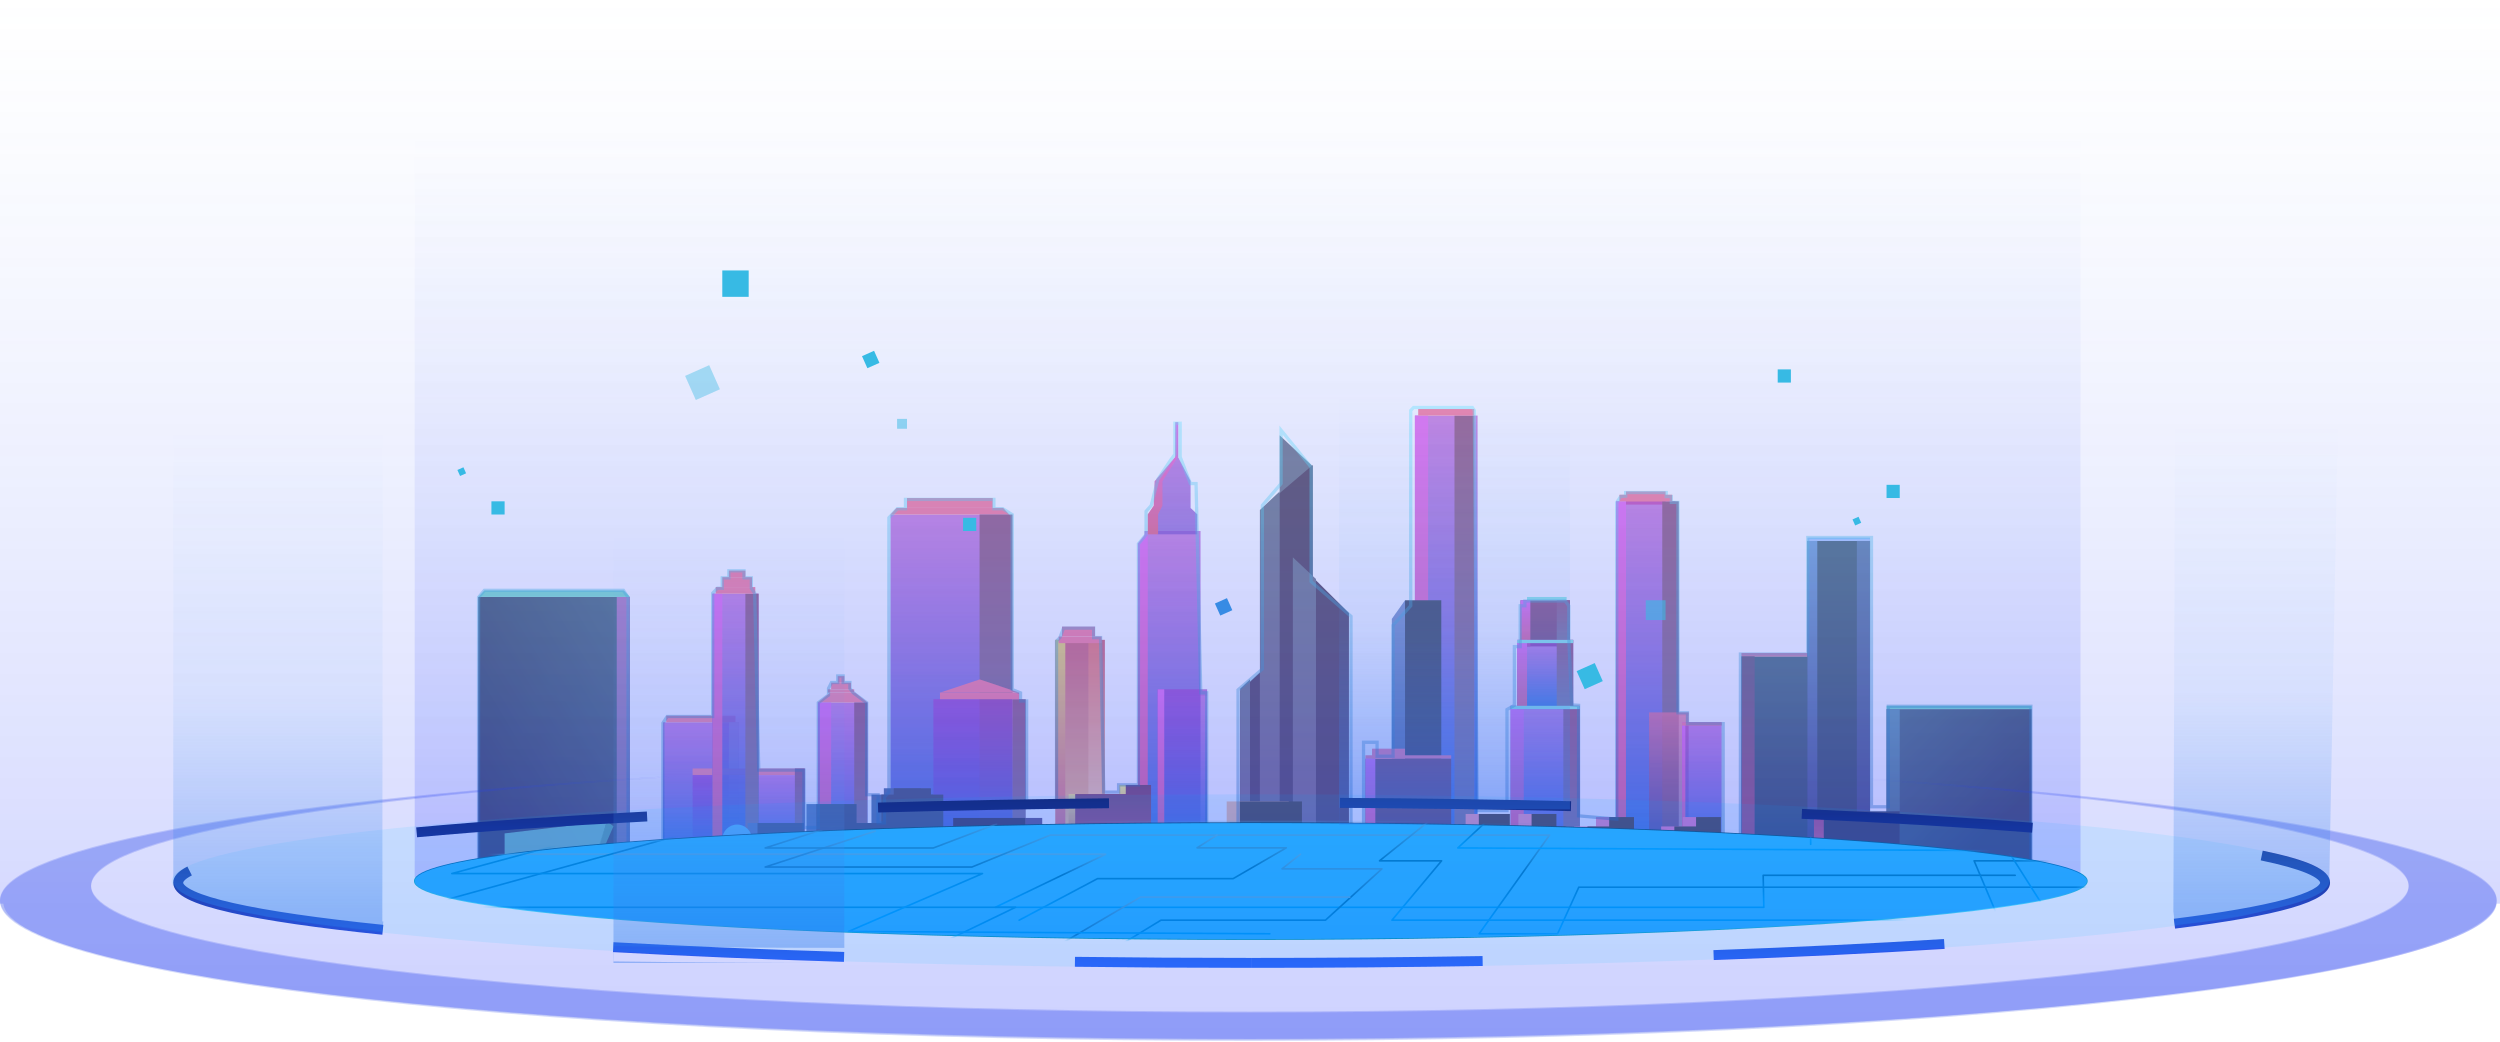 <?xml version="1.0" encoding="UTF-8"?>
<svg width="758px" height="316px" viewBox="0 0 758 316" version="1.1" xmlns="http://www.w3.org/2000/svg" xmlns:xlink="http://www.w3.org/1999/xlink">
    <!-- Generator: Sketch 51.3 (57544) - http://www.bohemiancoding.com/sketch -->
    <title>Group 42</title>
    <desc>Created with Sketch.</desc>
    <defs>
        <linearGradient x1="94.31%" y1="0%" x2="11.63%" y2="86.593%" id="linearGradient-1">
            <stop stop-color="#204B5A" offset="0%"></stop>
            <stop stop-color="#051731" offset="100%"></stop>
        </linearGradient>
        <linearGradient x1="50%" y1="0%" x2="50%" y2="100%" id="linearGradient-2">
            <stop stop-color="#9F5CA8" offset="0%"></stop>
            <stop stop-color="#5A5B7B" offset="100%"></stop>
        </linearGradient>
        <linearGradient x1="50%" y1="0%" x2="50%" y2="100%" id="linearGradient-3">
            <stop stop-color="#9900B6" stop-opacity="0.633" offset="0%"></stop>
            <stop stop-color="#0059CA" offset="100%"></stop>
        </linearGradient>
        <linearGradient x1="50%" y1="0%" x2="50%" y2="100%" id="linearGradient-4">
            <stop stop-color="#7B3060" offset="0%"></stop>
            <stop stop-color="#5A5B7B" offset="100%"></stop>
        </linearGradient>
        <linearGradient x1="50%" y1="4.146%" x2="50%" y2="97.74%" id="linearGradient-5">
            <stop stop-color="#1D4755" offset="0%"></stop>
            <stop stop-color="#03172F" offset="100%"></stop>
        </linearGradient>
        <linearGradient x1="50%" y1="2.802%" x2="50%" y2="100%" id="linearGradient-6">
            <stop stop-color="#433756" offset="0%"></stop>
            <stop stop-color="#98204E" offset="100%"></stop>
        </linearGradient>
        <linearGradient x1="7.981%" y1="0%" x2="78.678%" y2="73.646%" id="linearGradient-7">
            <stop stop-color="#204B5A" offset="0%"></stop>
            <stop stop-color="#051731" offset="100%"></stop>
        </linearGradient>
        <linearGradient x1="50%" y1="2.802%" x2="50%" y2="96.864%" id="linearGradient-8">
            <stop stop-color="#387C94" offset="0%"></stop>
            <stop stop-color="#1E4553" offset="100%"></stop>
        </linearGradient>
        <linearGradient x1="50%" y1="100%" x2="50%" y2="0%" id="linearGradient-9">
            <stop stop-color="#151850" offset="0%"></stop>
            <stop stop-color="#518FC7" offset="100%"></stop>
        </linearGradient>
        <linearGradient x1="50%" y1="100%" x2="50%" y2="0%" id="linearGradient-10">
            <stop stop-color="#151850" offset="0%"></stop>
            <stop stop-color="#396791" offset="100%"></stop>
        </linearGradient>
        <linearGradient x1="50%" y1="2.802%" x2="50%" y2="100%" id="linearGradient-11">
            <stop stop-color="#E046E7" offset="0%"></stop>
            <stop stop-color="#DF3E68" offset="100%"></stop>
        </linearGradient>
        <linearGradient x1="50%" y1="4.146%" x2="50%" y2="97.74%" id="linearGradient-12">
            <stop stop-color="#C83F53" offset="0%"></stop>
            <stop stop-color="#FBCC6E" offset="100%"></stop>
        </linearGradient>
        <linearGradient x1="50%" y1="0%" x2="50%" y2="100%" id="linearGradient-13">
            <stop stop-color="#E85148" offset="0%"></stop>
            <stop stop-color="#FDE9A4" offset="100%"></stop>
        </linearGradient>
        <linearGradient x1="50%" y1="2.802%" x2="50%" y2="100%" id="linearGradient-14">
            <stop stop-color="#E7C846" offset="0%"></stop>
            <stop stop-color="#DF3E68" offset="100%"></stop>
        </linearGradient>
        <linearGradient x1="50%" y1="4.146%" x2="50%" y2="291.079%" id="linearGradient-15">
            <stop stop-color="#762352" offset="0%"></stop>
            <stop stop-color="#232851" offset="100%"></stop>
        </linearGradient>
        <linearGradient x1="50%" y1="-3.322%" x2="50%" y2="90.952%" id="linearGradient-16">
            <stop stop-color="#F14E74" stop-opacity="0.792" offset="0%"></stop>
            <stop stop-color="#31104A" stop-opacity="0.569" offset="100%"></stop>
        </linearGradient>
        <linearGradient x1="50%" y1="2.802%" x2="50%" y2="100%" id="linearGradient-17">
            <stop stop-color="#4A566A" offset="0%"></stop>
            <stop stop-color="#5C4564" offset="100%"></stop>
        </linearGradient>
        <linearGradient x1="50%" y1="4.146%" x2="50%" y2="94.084%" id="linearGradient-18">
            <stop stop-color="#281732" offset="0%"></stop>
            <stop stop-color="#281934" offset="100%"></stop>
        </linearGradient>
        <linearGradient x1="50%" y1="0%" x2="50%" y2="267.842%" id="linearGradient-19">
            <stop stop-color="#9900B6" stop-opacity="0.633" offset="0%"></stop>
            <stop stop-color="#0059CA" offset="100%"></stop>
        </linearGradient>
        <linearGradient x1="50%" y1="4.146%" x2="50%" y2="97.74%" id="linearGradient-20">
            <stop stop-color="#0B1A2B" offset="0%"></stop>
            <stop stop-color="#0C0E21" offset="100%"></stop>
        </linearGradient>
        <linearGradient x1="50%" y1="3.223%" x2="50%" y2="100%" id="linearGradient-21">
            <stop stop-color="#5C7BB5" offset="0%"></stop>
            <stop stop-color="#152F5A" offset="100%"></stop>
        </linearGradient>
        <linearGradient x1="50%" y1="4.146%" x2="50%" y2="97.74%" id="linearGradient-22">
            <stop stop-color="#541639" offset="0%"></stop>
            <stop stop-color="#232851" offset="100%"></stop>
        </linearGradient>
        <linearGradient x1="50%" y1="2.802%" x2="50%" y2="100%" id="linearGradient-23">
            <stop stop-color="#9C174F" offset="0%"></stop>
            <stop stop-color="#DF3E68" offset="100%"></stop>
        </linearGradient>
        <linearGradient x1="50%" y1="0%" x2="50%" y2="100%" id="linearGradient-24">
            <stop stop-color="#FCFA63" offset="0%"></stop>
            <stop stop-color="#AE2C45" offset="100%"></stop>
        </linearGradient>
        <linearGradient x1="50%" y1="0%" x2="50%" y2="100%" id="linearGradient-25">
            <stop stop-color="#4F1238" offset="0%"></stop>
            <stop stop-color="#AE2C45" offset="100%"></stop>
        </linearGradient>
        <linearGradient x1="0%" y1="80.232%" x2="100%" y2="80.232%" id="linearGradient-26">
            <stop stop-color="#3D74AC" offset="0%"></stop>
            <stop stop-color="#1B4277" offset="100%"></stop>
        </linearGradient>
        <linearGradient x1="0%" y1="100%" x2="85.5%" y2="100%" id="linearGradient-27">
            <stop stop-color="#FCC879" offset="0%"></stop>
            <stop stop-color="#EF5AB0" offset="100%"></stop>
        </linearGradient>
        <linearGradient x1="50%" y1="0%" x2="50%" y2="100%" id="linearGradient-28">
            <stop stop-color="#72F6FF" offset="0%"></stop>
            <stop stop-color="#2C6DA8" offset="100%"></stop>
        </linearGradient>
        <linearGradient x1="50%" y1="15.451%" x2="50%" y2="100%" id="linearGradient-29">
            <stop stop-color="#688BF3" stop-opacity="0" offset="0%"></stop>
            <stop stop-color="#0014FF" offset="100%"></stop>
        </linearGradient>
        <linearGradient x1="50%" y1="0%" x2="50%" y2="97.512%" id="linearGradient-30">
            <stop stop-color="#141E63" offset="0%"></stop>
            <stop stop-color="#2D5DF8" offset="100%"></stop>
        </linearGradient>
        <linearGradient x1="50%" y1="7.359%" x2="50%" y2="100%" id="linearGradient-31">
            <stop stop-color="#0E6189" offset="0%"></stop>
            <stop stop-color="#018CC7" offset="38.88%"></stop>
            <stop stop-color="#4AC9FF" offset="70.421%"></stop>
            <stop stop-color="#0089C4" offset="100%"></stop>
        </linearGradient>
        <ellipse id="path-32" cx="254.254" cy="18.141" rx="253.483" ry="17.584"></ellipse>
        <ellipse id="path-34" cx="254.254" cy="18.141" rx="253.483" ry="17.584"></ellipse>
        <linearGradient x1="50%" y1="-28.461%" x2="50%" y2="144.885%" id="linearGradient-36">
            <stop stop-color="#83D7FF" offset="0%"></stop>
            <stop stop-color="#018CC7" offset="38.88%"></stop>
            <stop stop-color="#00B3FF" offset="70.421%"></stop>
            <stop stop-color="#0089C4" offset="100%"></stop>
        </linearGradient>
        <linearGradient x1="50%" y1="19.23%" x2="50%" y2="100%" id="linearGradient-37">
            <stop stop-color="#56A1F7" stop-opacity="0" offset="0%"></stop>
            <stop stop-color="#4D98F4" stop-opacity="0.138" offset="54.049%"></stop>
            <stop stop-color="#2B73EB" stop-opacity="0.66" offset="100%"></stop>
        </linearGradient>
    </defs>
    <g id="Page-1" stroke="none" stroke-width="1" fill="none" fill-rule="evenodd">
        <g id="态势分析" transform="translate(-582, -732)">
            <g id="内容" transform="translate(18, -183)">
                <g id="底座发光-" transform="translate(564, 858)">
                    <g id="Group-56" opacity="0.7" transform="translate(145, 181)">
                        <rect id="Rectangle-58" fill="#D8D8D8" x="355" y="92" width="12" height="1"></rect>
                        <rect id="Rectangle-24" fill="url(#linearGradient-1)" x="0" y="57" width="46" height="80"></rect>
                        <polygon id="Rectangle-25" fill="#58D9BB" points="1.878 55 44.122 55 46 57 0 57"></polygon>
                        <rect id="Rectangle-26" fill="url(#linearGradient-2)" x="42" y="57" width="4" height="80"></rect>
                        <polygon id="Rectangle-24" fill="url(#linearGradient-3)" points="125 32 161 32 161 138 125 138"></polygon>
                        <rect id="Rectangle-49" fill="#F95B80" x="130" y="27" width="26" height="3"></rect>
                        <polygon id="Rectangle-25" fill="#F95B80" points="126.846 30 159.154 30 161 32 125 32"></polygon>
                        <polygon id="Rectangle-26" fill="url(#linearGradient-4)" points="152 32 162 32 162 138 152 138"></polygon>
                        <rect id="Rectangle-32" fill="url(#linearGradient-3)" x="56" y="95" width="23" height="42"></rect>
                        <rect id="Rectangle-33" fill="#FD6882" x="57" y="93" width="21" height="2"></rect>
                        <rect id="Rectangle-34" fill="#D8D8D8" x="76" y="95" width="3" height="42"></rect>
                        <rect id="Rectangle-54" fill="url(#linearGradient-5)" x="383" y="75" width="33" height="62"></rect>
                        <rect id="Rectangle-55" fill="#F95B80" x="383" y="74" width="33" height="1"></rect>
                        <rect id="Rectangle-54" fill="url(#linearGradient-6)" x="383" y="75" width="4" height="62"></rect>
                        <polygon id="Rectangle-54" fill="url(#linearGradient-7)" points="427 91 471 91 471 137 427 137"></polygon>
                        <polygon id="Rectangle-55" fill="#58D9BB" points="427 90 471 90 471 91 427 91"></polygon>
                        <rect id="Rectangle-54" fill="url(#linearGradient-8)" x="427" y="91" width="4" height="46"></rect>
                        <rect id="Rectangle-54" fill="url(#linearGradient-5)" x="403" y="40" width="19" height="97"></rect>
                        <rect id="Rectangle-55" fill="#94C0FF" x="403" y="39" width="19" height="1"></rect>
                        <rect id="Rectangle-51" fill="#D8D8D8" x="206" y="85" width="15" height="2"></rect>
                        <rect id="Rectangle-51" fill="#D8D8D8" x="206" y="85" width="2" height="52"></rect>
                        <rect id="Rectangle-54" fill="url(#linearGradient-9)" x="403" y="40" width="3" height="97"></rect>
                        <rect id="Rectangle-54-Copy" fill="url(#linearGradient-10)" x="418" y="40" width="4" height="97"></rect>
                        <rect id="Rectangle-35" fill="url(#linearGradient-3)" x="65" y="111" width="34" height="26"></rect>
                        <rect id="Rectangle-36" fill="#FD6882" transform="translate(82, 110) scale(1, -1) translate(-82, -110) " x="65" y="109" width="34" height="2"></rect>
                        <rect id="Rectangle-37" fill="url(#linearGradient-4)" x="96" y="109" width="3" height="28"></rect>
                        <rect id="Rectangle-38" fill="url(#linearGradient-3)" x="103" y="89" width="15" height="48"></rect>
                        <polygon id="Rectangle-39" fill="#FD6882" points="106.75 86 114.25 86 118 89 103 89"></polygon>
                        <rect id="Rectangle-40" fill="#FD6882" x="106" y="85" width="8" height="1"></rect>
                        <rect id="Rectangle-41" fill="#FD6882" x="107" y="83" width="6" height="2"></rect>
                        <rect id="Rectangle-42" fill="#FD6882" x="109" y="81" width="2" height="2"></rect>
                        <rect id="Rectangle-43" fill="url(#linearGradient-4)" x="114" y="89" width="4" height="48"></rect>
                        <rect id="Rectangle-44" fill="url(#linearGradient-11)" x="103" y="89" width="4" height="48"></rect>
                        <rect id="Rectangle-45" fill="url(#linearGradient-3)" x="138" y="88" width="27" height="49"></rect>
                        <rect id="Rectangle-46" fill="url(#linearGradient-4)" x="162" y="88" width="4" height="49"></rect>
                        <rect id="Rectangle-47" fill="#F95B80" x="140" y="86" width="24" height="2"></rect>
                        <polygon id="Rectangle-48" fill="#F95B80" points="152.065 82 164 86 140 86"></polygon>
                        <rect id="Rectangle-27" fill="url(#linearGradient-3)" x="71" y="56" width="14" height="81"></rect>
                        <rect id="Rectangle-28" fill="url(#linearGradient-4)" x="81" y="56" width="4" height="81"></rect>
                        <rect id="Rectangle-28-Copy" fill="url(#linearGradient-11)" x="71" y="56" width="3" height="81"></rect>
                        <rect id="Rectangle-29" fill="#F95B80" x="72" y="54" width="12" height="2"></rect>
                        <rect id="Rectangle-30" fill="#F95B80" x="74" y="51" width="9" height="3"></rect>
                        <rect id="Rectangle-31" fill="#F95B80" x="76" y="49" width="5" height="2"></rect>
                        <rect id="Rectangle-27" fill="url(#linearGradient-12)" x="175" y="70" width="15" height="67"></rect>
                        <rect id="Rectangle-28" fill="url(#linearGradient-13)" x="185" y="70" width="4" height="67"></rect>
                        <rect id="Rectangle-28-Copy" fill="url(#linearGradient-14)" x="175" y="70" width="3" height="67"></rect>
                        <rect id="Rectangle-29" fill="#F95B80" x="176" y="69" width="13" height="2"></rect>
                        <rect id="Rectangle-30" fill="#F95B80" x="177" y="66" width="10" height="3"></rect>
                        <polygon id="Rectangle-27" fill="url(#linearGradient-3)" points="313 90 334 90 334 137 313 137"></polygon>
                        <polygon id="Rectangle-28" fill="url(#linearGradient-4)" points="329 90 334 90 334 137 329 137"></polygon>
                        <polygon id="Rectangle-28-Copy" fill="url(#linearGradient-11)" points="313 90 317 90 317 137 313 137"></polygon>
                        <rect id="Rectangle-56" fill="#F95B80" x="348" y="25" width="12" height="4"></rect>
                        <polygon id="Rectangle-27" fill="url(#linearGradient-3)" points="345 28 363 28 363 137 345 137"></polygon>
                        <polygon id="Rectangle-28" fill="url(#linearGradient-4)" points="359 28 364 28 364 137 359 137"></polygon>
                        <rect id="Rectangle-28-Copy" fill="url(#linearGradient-11)" x="345" y="28" width="3" height="109"></rect>
                        <polygon id="Rectangle-27" fill="url(#linearGradient-15)" points="316 58 331 58 331 72 316 72"></polygon>
                        <rect id="Rectangle-58" fill="url(#linearGradient-16)" x="355" y="92" width="12" height="45"></rect>
                        <rect id="Rectangle-57" fill="#F95B80" x="346" y="26" width="16" height="2"></rect>
                        <polygon id="Rectangle-28" fill="url(#linearGradient-4)" points="327 58 331 58 331 72 327 72"></polygon>
                        <polygon id="Rectangle-28-Copy" fill="url(#linearGradient-11)" points="316 58 319 58 319 72 316 72"></polygon>
                        <polygon id="Rectangle-27" fill="url(#linearGradient-3)" points="315 70 332 70 332 91 315 91"></polygon>
                        <rect id="Rectangle-58-Copy" fill="url(#linearGradient-3)" x="365" y="95" width="12" height="42"></rect>
                        <rect id="Rectangle-58-Copy" fill="url(#linearGradient-11)" x="365" y="95" width="1" height="42"></rect>
                        <polygon id="Rectangle-28" fill="url(#linearGradient-4)" points="327 70 332 70 332 91 327 91"></polygon>
                        <polygon id="Rectangle-28-Copy" fill="url(#linearGradient-11)" points="315 70 318 70 318 91 315 91"></polygon>
                        <rect id="Rectangle-53" fill="#72EBDC" x="318" y="57" width="12" height="1"></rect>
                        <polygon id="Rectangle-27" fill="#72EBDC" points="313 90 334 90 334 91 313 91"></polygon>
                        <rect id="Rectangle-27" fill="url(#linearGradient-3)" x="284" y="2" width="19" height="135"></rect>
                        <polygon id="Rectangle-27" fill="#72EBDC" points="315 70 332 70 332 71 315 71"></polygon>
                        <rect id="Rectangle-28" fill="url(#linearGradient-4)" x="296" y="2" width="6" height="135"></rect>
                        <rect id="Rectangle-28-Copy" fill="url(#linearGradient-11)" x="284" y="2" width="4" height="135"></rect>
                        <rect id="Rectangle-29" fill="#F95B80" x="285" y="0" width="17" height="2"></rect>
                        <polygon id="Rectangle-50" fill="url(#linearGradient-17)" transform="translate(248, 68) scale(-1, 1) translate(-248, -68) " points="243 17.356 253 8 253 128 243 128"></polygon>
                        <polygon id="Rectangle-50" fill="url(#linearGradient-18)" points="242 26.356 253 17 253 137 242 137"></polygon>
                        <polygon id="Rectangle-50-Copy-4" fill="url(#linearGradient-18)" points="231 85.474 239 78 239 137 231 137"></polygon>
                        <polygon id="Rectangle-50-Copy-4" fill="url(#linearGradient-17)" points="231 84.825 234 82 234 137 231 137"></polygon>
                        <polygon id="Rectangle-50-Copy-2" fill="url(#linearGradient-17)" points="237 30.628 243 25 243 137 237 137"></polygon>
                        <polygon id="Rectangle-50-Copy-3" fill="url(#linearGradient-18)" transform="translate(255.5, 91) scale(-1, 1) translate(-255.5, -91) " points="247 61.881 264 45 264 137 247 137"></polygon>
                        <polygon id="Rectangle-50-Copy-3" fill="url(#linearGradient-17)" transform="translate(250.5, 91) scale(-1, 1) translate(-250.5, -91) " points="247 51.552 254 45 254 137 247 137"></polygon>
                        <polygon id="Rectangle-27" fill="url(#linearGradient-3)" points="202 37 219 37 219 137 202 137"></polygon>
                        <polygon id="Rectangle-28-Copy" fill="url(#linearGradient-11)" points="200 40.774 203 37 203 137 200 137"></polygon>
                        <polygon id="Path-47" fill="url(#linearGradient-19)" points="211.33 4 212.257 4 212.257 14.697 215.984 21.84 215.984 30.008 218 31.922 218 38 206 38 206 31.922 207.128 29.36 207.128 21.84 211.33 14.697"></polygon>
                        <polygon id="Path-49" fill="url(#linearGradient-11)" points="206.131 38 203 38 203 31.955 204.795 29.324 205.083 21.908 211.436 14.42 211.436 4.948 212 4 212 14.72 207.456 21.908 207.456 29.324 206.131 31.955"></polygon>
                        <rect id="Rectangle-52" fill="url(#linearGradient-20)" x="281" y="58" width="11" height="79"></rect>
                        <polygon id="Rectangle-52" fill="url(#linearGradient-21)" points="277 63.643 281 58 281 137 277 137"></polygon>
                        <rect id="Rectangle-54" fill="url(#linearGradient-22)" x="269" y="106" width="26" height="31"></rect>
                        <rect id="Rectangle-55" fill="#F95B80" x="269" y="105" width="26" height="1"></rect>
                        <rect id="Rectangle-54" fill="url(#linearGradient-11)" x="269" y="106" width="3" height="31"></rect>
                        <rect id="Rectangle-59" fill="#F95B80" x="271" y="103" width="10" height="3"></rect>
                        <rect id="Rectangle-61-Copy-9" fill="url(#linearGradient-23)" x="405" y="122" width="3" height="15"></rect>
                        <path d="M194.333,116.76 L194.333,114 L202,114 L202,116.76 L202,137 L179,137 L179,116.76 L194.333,116.76 Z" id="Combined-Shape" fill="url(#linearGradient-24)"></path>
                        <path d="M196.333,116.76 L196.333,114 L204,114 L204,116.76 L204,137 L181,137 L181,116.76 L196.333,116.76 Z" id="Combined-Shape" fill="url(#linearGradient-25)"></path>
                        <rect id="Rectangle-62-Copy" fill="#C97938" x="168" y="131" width="23" height="6"></rect>
                        <rect id="Rectangle-62-Copy" fill="#0F2747" x="168" y="132" width="23" height="6"></rect>
                        <rect id="Rectangle-61-Copy-2" fill="#09011B" x="329" y="132" width="35" height="5"></rect>
                        <rect id="Rectangle-51" fill="url(#linearGradient-3)" x="206" y="85" width="15" height="52"></rect>
                        <rect id="Rectangle-51" fill="url(#linearGradient-11)" x="206" y="85" width="2" height="52"></rect>
                        <rect id="Rectangle-61-Copy-8" fill="#09011B" x="408" y="122" width="23" height="15"></rect>
                        <rect id="Rectangle-63" fill="#09011B" x="144" y="124" width="22" height="14"></rect>
                        <rect id="Rectangle-65" fill="#29BFF6" x="141" y="133" width="4" height="4"></rect>
                        <path d="M122.98,116.917 L122.98,115 L134.245,115 L134.245,116.917 L138,116.917 L138,138 L119.224,138 L119.224,137.042 L111.714,137.042 L99.51,137.042 L95.755,137.042 L81.673,137.042 L46,137.042 L46,134.167 L81.673,134.167 L81.673,125.542 L95.755,125.542 L95.755,131.292 L99.51,131.292 L99.51,119.792 L111.714,119.792 L111.714,125.542 L119.224,125.542 L119.224,116.917 L122.98,116.917 Z" id="Combined-Shape" fill="url(#linearGradient-26)"></path>
                        <path d="M125.98,116.917 L125.98,115 L137.245,115 L137.245,116.917 L141,116.917 L141,138 L122.224,138 L122.224,137.042 L114.714,137.042 L102.51,137.042 L98.755,137.042 L84.673,137.042 L49,137.042 L49,134.167 L84.673,134.167 L84.673,125.542 L98.755,125.542 L98.755,131.292 L102.51,131.292 L102.51,119.792 L114.714,119.792 L114.714,125.542 L122.224,125.542 L122.224,116.917 L125.98,116.917 Z" id="Combined-Shape" fill="#0F2747"></path>
                        <rect id="Rectangle-68" fill="#29BFF6" x="114" y="132" width="10" height="5"></rect>
                        <rect id="Rectangle-63-Copy" fill="#37265E" x="166" y="124" width="5" height="14"></rect>
                        <polygon id="Rectangle-71" fill-opacity="0.8" fill="#5BDDBF" points="8 128.688 39 125 35.466 137 8 137"></polygon>
                        <polygon id="Path-48" fill-opacity="0.8" fill="#35B093" points="38.985 125 41 126.532 36.434 137 35 137"></polygon>
                        <rect id="Rectangle-72" fill="#29BFF6" x="70" y="130" width="15" height="5"></rect>
                        <circle id="Oval-16" fill="#29BFF6" cx="78.5" cy="130.5" r="4.5"></circle>
                        <rect id="Rectangle-58-Copy" fill="#F95B80" x="365" y="95" width="12" height="1"></rect>
                        <path d="M372.773,128.474 L372.773,131.316 L401,131.316 L401,137 L372.773,137 L358.659,137 L358.659,126.579 L365.245,126.579 L365.245,123.737 L372.773,123.737 L372.773,128.474 Z M346.427,128.474 L346.427,137 L332.314,137 L332.314,126.579 L338.9,126.579 L338.9,123.737 L346.427,123.737 L346.427,128.474 Z M226.932,137 L194,137 L194,132.263 L213.759,132.263 L213.759,130.368 L226.932,130.368 L226.932,119 L245.75,119 L245.75,132.263 L283.386,132.263 L283.386,126.579 L299.382,126.579 L299.382,122.789 L308.791,122.789 L308.791,126.579 L315.377,126.579 L315.377,122.789 L322.905,122.789 L322.905,126.579 L325.727,126.579 L325.727,137 L283.386,137 L244.809,137 L226.932,137 Z" id="Combined-Shape" fill="url(#linearGradient-27)"></path>
                        <path d="M376.773,128.474 L376.773,131.316 L405,131.316 L405,137 L376.773,137 L362.659,137 L362.659,126.579 L369.245,126.579 L369.245,123.737 L376.773,123.737 L376.773,128.474 Z M350.427,128.474 L350.427,137 L336.314,137 L336.314,126.579 L342.9,126.579 L342.9,123.737 L350.427,123.737 L350.427,128.474 Z M230.932,137 L198,137 L198,132.263 L217.759,132.263 L217.759,130.368 L230.932,130.368 L230.932,119 L249.75,119 L249.75,132.263 L287.386,132.263 L287.386,126.579 L303.382,126.579 L303.382,122.789 L312.791,122.789 L312.791,126.579 L319.377,126.579 L319.377,122.789 L326.905,122.789 L326.905,126.579 L329.727,126.579 L329.727,137 L287.386,137 L248.809,137 L230.932,137 Z" id="Combined-Shape" fill="#1B1001"></path>
                    </g>
                    <polygon id="Path-4" stroke="url(#linearGradient-28)" opacity="0.4" points="145.102 319.55 145.102 238.108 146.87 235.986 189.01 235.986 190.42 238.108 190.42 314.7 200.989 314.7 200.989 276.238 202.301 274.246 216.085 274.246 216.085 236.852 217.499 235.354 218.981 235.354 218.981 232.214 220.999 232.214 220.999 230.067 225.586 230.067 225.586 232.214 227.802 232.214 227.802 235.354 228.817 236.852 230.054 290.495 243.75 290.495 243.75 307.899 248.104 307.899 248.104 270.077 251.207 267.743 251.207 265.743 252.104 263.932 254.006 263.932 254.006 261.949 255.643 261.949 255.643 263.932 257.689 263.932 257.689 265.743 258.752 267.08 262.773 270.077 262.773 297.949 266.237 297.949 266.237 306.524 268.183 306.524 268.183 298.705 269.511 297.168 269.511 213.989 272.084 211.25 274.54 211.25 274.54 208.418 301.349 208.418 301.349 211.25 304.051 211.25 306.91 213.041 306.91 266.08 309.433 267.08 309.433 269.53 311.279 269.53 311.279 301.609 320.344 301.609 320.344 286.28 320.344 251.383 321.37 250.324 322.458 247.44 331.587 247.44 331.587 250.324 333.696 250.324 333.696 251.383 334.658 297.168 339.16 297.168 339.16 294.949 343.714 294.949 345.17 294.949 345.17 221.885 347.489 219.087 347.489 212.041 349.054 210.25 351.054 202.321 354.97 196.432 356.238 194.774 356.238 187.44 356.238 185.326 357.831 185.326 357.831 195.548 360.936 203.614 362.643 203.614 364.076 267.08 365.87 267.08 365.87 311.083 375.372 311.083 375.372 266.175 382.753 259.863 382.753 210.25 388.422 203.614 388.422 187.44 397.53 198.636 397.53 233.326 409.621 243.866 409.621 313.083 413.422 313.083 413.422 286.28 413.422 282.059 417.529 282.059 417.529 286.28 422.369 286.28 422.369 246.58 427.73 240.67 427.73 181.454 428.603 180.55 446.409 180.55 447.027 181.454 447.863 302.772 456.915 302.772 456.915 272.136 459.149 270.85 459.149 253.05 460.921 253.05 460.921 240.67 462.341 240.67 462.341 239.209 474.568 239.209 475.67 240.67 475.67 250.825 476.536 270.721 478.629 270.85 478.629 304.364 490.204 305.364 490.204 209.321 491.378 207.548 492.916 207.415 492.916 206.35 505.195 206.35 505.195 207.548 506.748 207.548 506.748 209.321 508.758 209.321 508.758 273.136 511.642 273.136 511.642 276.416 522.465 276.416 522.465 310.826 527.688 310.826 527.688 255.297 548.129 255.297 548.129 219.97 567.436 219.97 567.436 301.609 572.528 301.609 572.528 271.136 615.773 271.136 615.773 318.557"></polygon>
                    <path d="M208.408,292.32 C100.571,298.851 27.611,311.385 27.611,325.774 C27.611,346.902 184.915,364.029 378.96,364.029 C573.005,364.029 730.309,346.902 730.309,325.774 C730.309,311.965 663.115,299.865 562.386,293.139 C678.471,300.382 757,314.269 757,330.211 C757,353.63 587.54,372.614 378.5,372.614 C169.46,372.614 0,353.63 0,330.211 C0,313.645 84.793,299.298 208.408,292.32 Z" id="Combined-Shape" fill="#2E4AEA" opacity="0.204"></path>
                    <path d="M208.408,292 C100.571,298.532 27.611,311.065 27.611,325.454 C27.611,346.582 184.915,363.709 378.96,363.709 C573.005,363.709 730.309,346.582 730.309,325.454 C730.309,311.645 663.115,299.545 562.386,292.819 C678.471,300.062 757,313.949 757,329.891 C757,353.31 587.54,372.294 378.5,372.294 C169.46,372.294 0,353.31 0,329.891 C0,313.325 84.793,298.978 208.408,292 Z" id="Combined-Shape" fill="#2E4AEA" opacity="0.204"></path>
                    <path d="M1.027,331 L0,331 L0,0 L758,0 L758,331 L756.973,331 C754.533,353.689 586.243,372 379,372 C171.757,372 3.467,353.689 1.027,331 Z" id="Combined-Shape" fill="url(#linearGradient-29)" opacity="0.197"></path>
                    <path d="M379.501,350.447 L379.501,347.441 C403.262,347.441 426.692,347.251 449.511,346.877 L449.56,349.883 C426.725,350.257 403.278,350.447 379.501,350.447 Z M519.613,348.087 L519.507,345.082 C544.654,344.186 568.15,343.05 589.423,341.707 L589.612,344.708 C568.31,346.053 544.787,347.19 519.613,348.087 Z M659.481,338.555 L659.108,335.571 C673.688,333.744 684.979,331.782 692.621,329.738 C696.439,328.717 699.314,327.683 701.194,326.663 C702.071,326.187 702.704,325.728 703.088,325.31 C703.365,325.008 703.465,324.792 703.465,324.64 C703.465,324.424 703.268,324.088 702.739,323.637 C702.047,323.046 700.94,322.418 699.437,321.781 C696.321,320.459 691.628,319.145 685.449,317.866 L686.057,314.921 C699.651,317.736 706.467,320.627 706.467,324.64 C706.467,330.424 690.693,334.643 659.481,338.555 Z M616.357,306.463 L616.12,309.46 C595.524,307.83 572.001,306.418 546.247,305.268 L546.381,302.264 C572.168,303.416 595.724,304.83 616.357,306.463 Z M476.364,299.926 L476.294,302.932 C453.647,302.406 430.204,302.066 406.279,301.92 L406.297,298.913 C430.239,299.059 453.7,299.4 476.364,299.926 Z M336.237,299.045 L336.267,302.052 C312.23,302.29 288.781,302.727 266.26,303.351 L266.177,300.345 C288.716,299.721 312.182,299.283 336.237,299.045 Z M196.125,303.052 L196.277,306.055 C170.002,307.395 146.463,309.016 126.459,310.863 L126.183,307.869 C146.232,306.018 169.811,304.394 196.125,303.052 Z M56.815,319.744 L58.175,322.424 C57.165,322.938 56.431,323.438 55.983,323.896 C55.655,324.231 55.537,324.473 55.537,324.64 C55.537,324.832 55.693,325.121 56.12,325.517 C56.69,326.044 57.611,326.612 58.869,327.192 C61.504,328.406 65.489,329.62 70.751,330.809 C81.218,333.173 96.588,335.403 116.226,337.42 L115.92,340.411 C96.173,338.383 80.696,336.137 70.091,333.742 C58.417,331.105 52.535,328.395 52.535,324.64 C52.535,322.707 54.061,321.146 56.815,319.744 Z M185.852,345.681 L186.017,342.679 C207.604,343.874 231.093,344.865 255.968,345.628 L255.877,348.634 C230.977,347.87 207.463,346.877 185.852,345.681 Z M325.901,350.12 L325.938,347.113 C343.519,347.331 361.409,347.441 379.486,347.441 L379.486,350.447 C361.397,350.447 343.495,350.337 325.901,350.12 Z" id="Oval-13" fill="url(#linearGradient-30)" fill-rule="nonzero"></path>
                    <ellipse id="Oval-14" fill="#00C2FF" opacity="0.1" cx="379.25" cy="324.141" rx="327.216" ry="26.309"></ellipse>
                    <g id="Group-64" transform="translate(125, 306)">
                        <mask id="mask-33" fill="white">
                            <use xlink:href="#path-32"></use>
                        </mask>
                        <use id="Mask" stroke="url(#linearGradient-31)" stroke-width="0.5" stroke-linecap="round" stroke-linejoin="round" xlink:href="#path-32"></use>
                        <mask id="mask-35" fill="white">
                            <use xlink:href="#path-34"></use>
                        </mask>
                        <use id="Mask" fill="#2CC0FF" opacity="0.1" xlink:href="#path-34"></use>
                        <g mask="url(#mask-35)" stroke="url(#linearGradient-36)" stroke-linecap="round" stroke-linejoin="round" stroke-width="0.5">
                            <g transform="translate(-3, -36)">
                                <polyline id="Path-28" points="489 52.394 412.594 52.394 412.793 62.093 179.77 62.093 213.214 46 0 46"></polyline>
                                <polyline id="Path-29" points="519 56 356.692 56 350.26 70.113 326.478 70.113 347.826 40.196 196.424 40.196 172.688 49.879 110 49.879 143.35 39"></polyline>
                                <polyline id="Path-30" points="187 66 210.771 53.404 251.881 53.404 268 44.057 240.947 44.057 247 40.196"></polyline>
                                <polyline id="Path-31" points="505 48 476.55 48 484.163 66 300.035 66 315.088 48 296.268 48 311.203 36 135.25 36 110 44.098 160.996 44.098 180.201 36.786"></polyline>
                                <polyline id="Path-32" points="577 62.939 484.163 66 493.865 86 136.325 86 185.914 62.093 5 62.093 123.702 29.25 241.288 29.25 281.236 11.439 203.92 11.439 218.742 6.998 198.31 6.998 214.92 2.669 232.145 2.669 238.187 1 185.914 1 155.905 7.979"></polyline>
                                <polyline id="Path-33" points="49.603 25 29.509 29.632 78 29.632 1 48"></polyline>
                                <polyline id="Path-34" points="33 24.802 106.932 24.802 135.34 17 278.022 17 257.138 28.39 427 28.39 427 43"></polyline>
                                <polyline id="Path-35" points="207 80 230 66 279.873 66 297 50.424 266.712 50.424 272.312 46"></polyline>
                                <polyline id="Path-36" points="498.254 62.939 478.826 32.323 279 32.323 300.035 19"></polyline>
                                <polyline id="Path-37" points="166 93 223.783 59 287.244 59"></polyline>
                                <polyline id="Path-38" points="263.004 70.113 135.25 69.427 175.892 51.863 15 51.863 112.015 25.576 222.373 25.576 268 8"></polyline>
                                <polyline id="Path-39" points="165 15.817 179.77 15.817 184.399 14 220.969 14 213.306 17 255 17"></polyline>
                                <polyline id="Path-40" points="222 34 264.851 14.782 352.882 14.782 363 3.796 312.388 3.796 319.021 0"></polyline>
                                <polyline id="Path-41" points="326.478 15 323.482 16.784 343 16.784 338.044 21.758 308.172 21.758 300 27"></polyline>
                                <polyline id="Path-42" points="415.06 33 392.333 33 392.333 36.46 328.241 36.46 320 44.102 507 45"></polyline>
                                <polyline id="Path-43" points="600 28 461.149 28 456.016 21 407 21"></polyline>
                                <polyline id="Path-44" points="610 11.069 503.074 11.069 516.659 21.039 529.038 21.039 534.656 25 362 25 375.324 8"></polyline>
                                <path d="M363,16 L564,18" id="Path-45"></path>
                                <polyline id="Path-46" points="247 8 397.688 8 395.569 12.931 484.163 12.931 503 33"></polyline>
                            </g>
                        </g>
                    </g>
                    <path d="M126.296,323 L125.738,323 L125.738,52 L630.812,52 L630.812,321.963 C632.083,322.676 632.738,323.403 632.738,324.141 C632.738,333.852 519.249,341.725 379.254,341.725 C239.259,341.725 125.771,333.852 125.771,324.141 C125.771,323.758 125.948,323.377 126.296,323 Z" id="Combined-Shape" fill="url(#linearGradient-29)" opacity="0.197"></path>
                    <path d="M115.924,336.381 C116.024,336.391 116.125,336.402 116.226,336.412 L115.92,339.403 C103.021,338.078 91.945,336.66 82.858,335.169 L80.767,334.901 L79.968,334.68 C76.314,334.044 73.017,333.394 70.091,332.733 C58.684,330.157 52.807,327.51 52.544,323.887 L52.535,323.882 L52.535,151.004 L116.077,151.004 L115.925,335.273 L115.924,336.381 Z" id="Combined-Shape" fill="url(#linearGradient-37)" opacity="0.587"></path>
                    <path d="M707.169,337.237 C689.013,335.345 689.408,334.872 679.09,332.542 C667.437,329.91 661.447,327.216 662.212,322.856 L658.967,149 L708.887,149 L709.504,333.342 L709.036,337.587 L707.169,337.237 Z" id="Combined-Shape-Copy-3" fill="url(#linearGradient-37)" opacity="0.587" transform="translate(684.236, 243.294) scale(-1, 1) translate(-684.236, -243.294) "></path>
                    <path d="M255.348,348.986 C239.616,348.984 216.5,348.984 186,348.987 L186.048,187.013 C216.952,187.003 240.269,186.999 256,187 L256,348.987 C255.784,348.987 255.566,348.987 255.348,348.986 C255.562,348.987 255.781,348.987 256,348.987 L256,344.391 C232.403,344.391 209.05,344.223 186.099,343.89 L186.051,348.485 C208.805,348.815 231.954,348.983 255.343,348.987 Z" id="Combined-Shape" fill="url(#linearGradient-37)" opacity="0.587"></path>
                    <path d="M475.348,306.986 C459.616,306.984 436.5,306.984 406,306.987 L406.048,145.013 C436.952,145.003 460.269,144.999 476,145 L476,306.987 C475.784,306.987 475.566,306.987 475.348,306.986 C475.562,306.987 475.781,306.987 476,306.987 L476,302.391 C452.403,302.391 429.05,302.223 406.099,301.89 L406.051,306.485 C428.805,306.815 451.954,306.983 475.343,306.987 Z" id="Combined-Shape-Copy" fill="url(#linearGradient-37)" opacity="0.587"></path>
                    <g id="Group-27" transform="translate(138, 139)">
                        <rect id="Rectangle-6" fill="#37BAE4" x="11" y="70" width="4" height="4"></rect>
                        <rect id="Rectangle-6-Copy" fill="#37BAE4" opacity="0.5" x="134" y="45" width="3" height="3"></rect>
                        <rect id="Rectangle-6-Copy" fill="#37BAE4" x="154" y="75" width="4" height="4"></rect>
                        <rect id="Rectangle-6-Copy" fill="#37BAE4" x="434" y="65" width="4" height="4"></rect>
                        <rect id="Rectangle-6" fill="#37BAE4" x="81" y="0" width="8" height="8"></rect>
                        <rect id="Rectangle-6" fill="#37BAE4" opacity="0.6" x="361" y="100" width="6" height="6"></rect>
                        <rect id="Rectangle-6" fill="#37BAE4" x="401" y="30" width="4" height="4"></rect>
                        <rect id="Rectangle-6" fill="#37BAE4" transform="translate(2, 61) rotate(-24) translate(-2, -61) " x="1" y="60" width="2" height="2"></rect>
                        <rect id="Rectangle-6-Copy" fill="#37BAE4" transform="translate(126, 27) rotate(-24) translate(-126, -27) " x="124" y="25" width="4" height="4"></rect>
                        <rect id="Rectangle-6-Copy" fill="#37BAE4" transform="translate(425, 76) rotate(-24) translate(-425, -76) " x="424" y="75" width="2" height="2"></rect>
                        <rect id="Rectangle-6" fill="#37BAE4" opacity="0.4" transform="translate(75, 34) rotate(-24) translate(-75, -34) " x="71" y="30" width="8" height="8"></rect>
                        <rect id="Rectangle-6" fill="#37BAE4" transform="translate(344, 123) rotate(-24) translate(-344, -123) " x="341" y="120" width="6" height="6"></rect>
                        <rect id="Rectangle-6" fill="#378BE4" transform="translate(233, 102) rotate(-24) translate(-233, -102) " x="231" y="100" width="4" height="4"></rect>
                    </g>
                </g>
            </g>
        </g>
    </g>
</svg>
